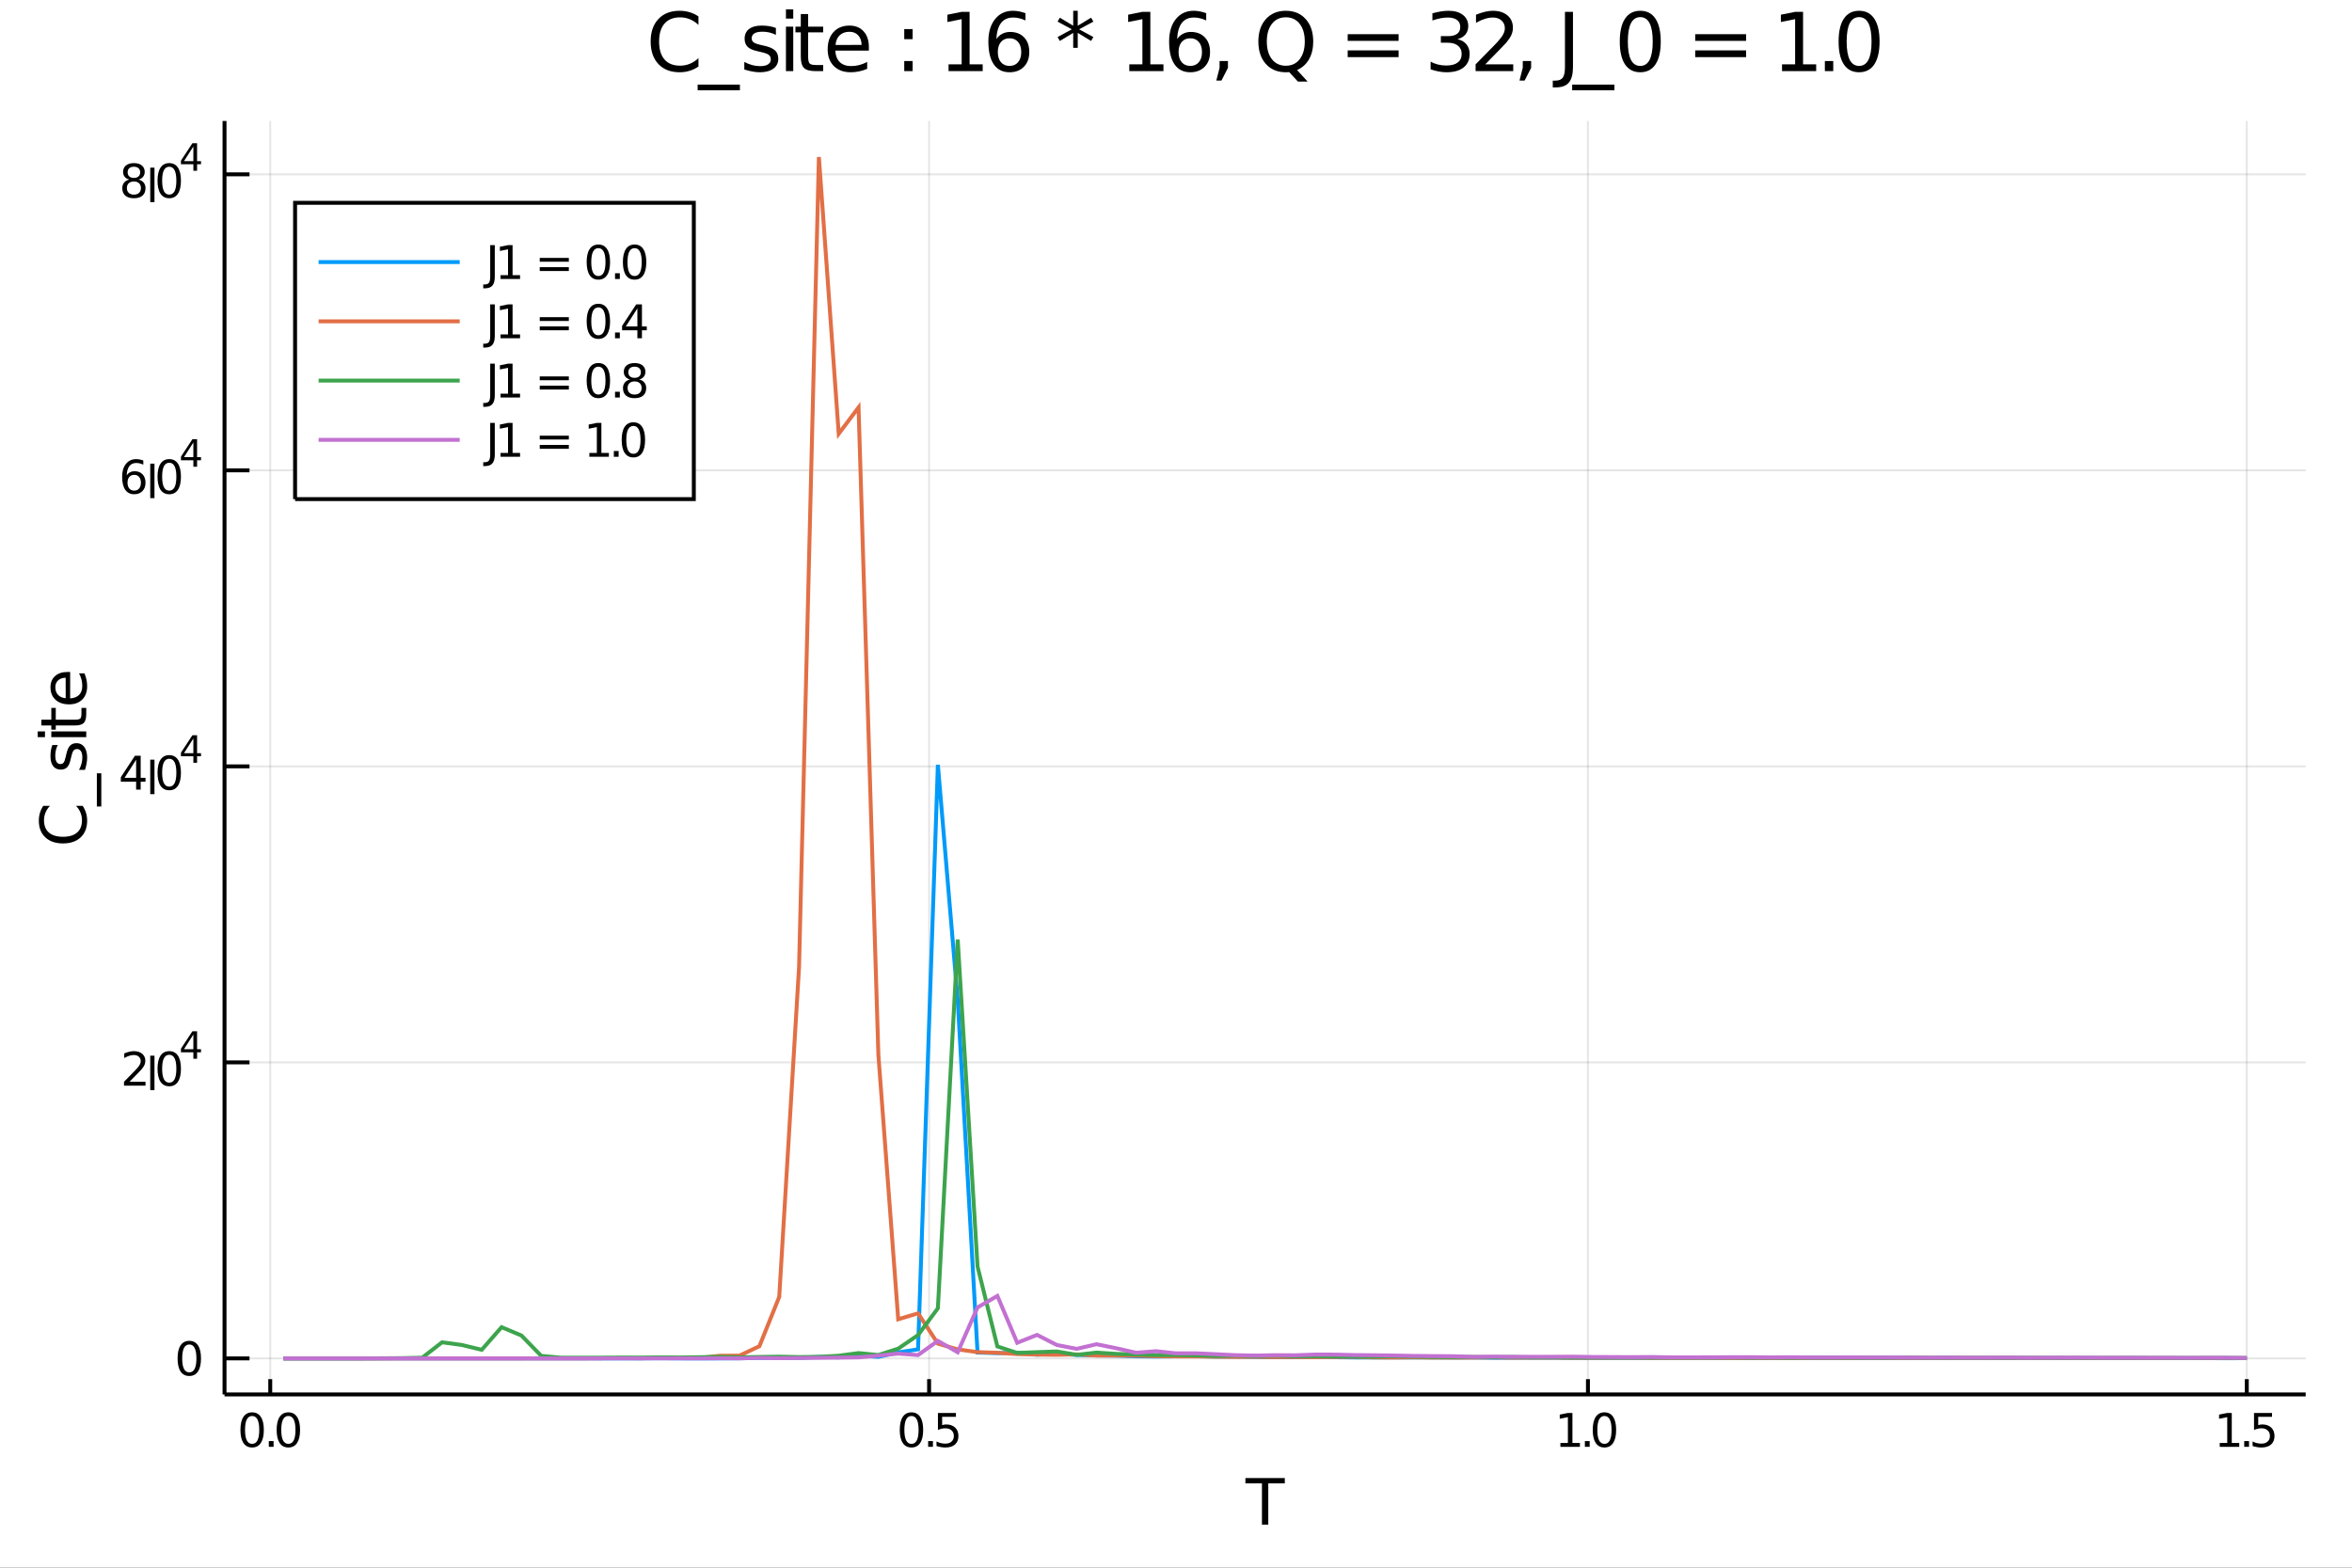 <?xml version="1.0" encoding="utf-8"?>
<svg xmlns="http://www.w3.org/2000/svg" xmlns:xlink="http://www.w3.org/1999/xlink" width="4800" height="3200" viewBox="0 0 19200 12800">
<rect x="0" y="0" width="19200" height="12800" fill="#333333" stroke="none"/>
<defs>
  <clipPath id="clip1000">
    <rect x="0" y="0" width="19200" height="12800"/>
  </clipPath>
</defs>
<path clip-path="url(#clip1000)" d="
M0 12800 L19200 12800 L19200 0 L0 0  Z
  " fill="#ffffff" fill-rule="evenodd" fill-opacity="1"/>
<defs>
  <clipPath id="clip1001">
    <rect x="3840" y="0" width="13441" height="12800"/>
  </clipPath>
</defs>
<path clip-path="url(#clip1000)" d="
M1832.82 11385.4 L18822 11385.4 L18822 987.777 L1832.82 987.777  Z
  " fill="#ffffff" fill-rule="evenodd" fill-opacity="1"/>
<defs>
  <clipPath id="clip1002">
    <rect x="1832" y="987" width="16990" height="10399"/>
  </clipPath>
</defs>
<polyline clip-path="url(#clip1002)" style="stroke:#000000; stroke-width:16; stroke-opacity:0.1; fill:none" points="
  2206.08,11385.4 2206.08,987.777 
  "/>
<polyline clip-path="url(#clip1002)" style="stroke:#000000; stroke-width:16; stroke-opacity:0.1; fill:none" points="
  7584.46,11385.4 7584.46,987.777 
  "/>
<polyline clip-path="url(#clip1002)" style="stroke:#000000; stroke-width:16; stroke-opacity:0.1; fill:none" points="
  12962.8,11385.4 12962.8,987.777 
  "/>
<polyline clip-path="url(#clip1002)" style="stroke:#000000; stroke-width:16; stroke-opacity:0.1; fill:none" points="
  18341.2,11385.4 18341.2,987.777 
  "/>
<polyline clip-path="url(#clip1002)" style="stroke:#000000; stroke-width:16; stroke-opacity:0.1; fill:none" points="
  1832.82,11091.2 18822,11091.2 
  "/>
<polyline clip-path="url(#clip1002)" style="stroke:#000000; stroke-width:16; stroke-opacity:0.1; fill:none" points="
  1832.82,8674.23 18822,8674.23 
  "/>
<polyline clip-path="url(#clip1002)" style="stroke:#000000; stroke-width:16; stroke-opacity:0.1; fill:none" points="
  1832.82,6257.29 18822,6257.29 
  "/>
<polyline clip-path="url(#clip1002)" style="stroke:#000000; stroke-width:16; stroke-opacity:0.1; fill:none" points="
  1832.82,3840.36 18822,3840.36 
  "/>
<polyline clip-path="url(#clip1002)" style="stroke:#000000; stroke-width:16; stroke-opacity:0.1; fill:none" points="
  1832.82,1423.42 18822,1423.42 
  "/>
<polyline clip-path="url(#clip1000)" style="stroke:#000000; stroke-width:32; stroke-opacity:1; fill:none" points="
  1832.82,11385.4 18822,11385.4 
  "/>
<polyline clip-path="url(#clip1000)" style="stroke:#000000; stroke-width:32; stroke-opacity:1; fill:none" points="
  1832.82,11385.4 1832.82,987.777 
  "/>
<polyline clip-path="url(#clip1000)" style="stroke:#000000; stroke-width:32; stroke-opacity:1; fill:none" points="
  2206.08,11385.4 2206.08,11260.7 
  "/>
<polyline clip-path="url(#clip1000)" style="stroke:#000000; stroke-width:32; stroke-opacity:1; fill:none" points="
  7584.46,11385.4 7584.46,11260.7 
  "/>
<polyline clip-path="url(#clip1000)" style="stroke:#000000; stroke-width:32; stroke-opacity:1; fill:none" points="
  12962.8,11385.4 12962.8,11260.7 
  "/>
<polyline clip-path="url(#clip1000)" style="stroke:#000000; stroke-width:32; stroke-opacity:1; fill:none" points="
  18341.2,11385.4 18341.2,11260.7 
  "/>
<polyline clip-path="url(#clip1000)" style="stroke:#000000; stroke-width:32; stroke-opacity:1; fill:none" points="
  1832.82,11091.2 2036.69,11091.2 
  "/>
<polyline clip-path="url(#clip1000)" style="stroke:#000000; stroke-width:32; stroke-opacity:1; fill:none" points="
  1832.82,8674.23 2036.69,8674.23 
  "/>
<polyline clip-path="url(#clip1000)" style="stroke:#000000; stroke-width:32; stroke-opacity:1; fill:none" points="
  1832.82,6257.29 2036.69,6257.29 
  "/>
<polyline clip-path="url(#clip1000)" style="stroke:#000000; stroke-width:32; stroke-opacity:1; fill:none" points="
  1832.82,3840.36 2036.69,3840.36 
  "/>
<polyline clip-path="url(#clip1000)" style="stroke:#000000; stroke-width:32; stroke-opacity:1; fill:none" points="
  1832.82,1423.42 2036.69,1423.42 
  "/>
<path clip-path="url(#clip1000)" d="M 0 0 M2058.21 11561.4 Q2029.32 11561.4 2014.69 11589.9 Q2000.25 11618.2 2000.25 11675.3 Q2000.25 11732.1 2014.69 11760.6 Q2029.32 11789 2058.21 11789 Q2087.28 11789 2101.73 11760.6 Q2116.36 11732.1 2116.36 11675.3 Q2116.36 11618.2 2101.73 11589.9 Q2087.28 11561.4 2058.21 11561.4 M2058.21 11531.7 Q2104.69 11531.7 2129.13 11568.6 Q2153.76 11605.3 2153.76 11675.3 Q2153.76 11745.1 2129.13 11781.9 Q2104.69 11818.6 2058.21 11818.6 Q2011.73 11818.6 1987.1 11781.9 Q1962.65 11745.1 1962.65 11675.3 Q1962.65 11605.3 1987.1 11568.6 Q2011.73 11531.7 2058.21 11531.7 Z" fill="#000000" fill-rule="evenodd" fill-opacity="1" /><path clip-path="url(#clip1000)" d="M 0 0 M2194.32 11766.2 L2233.39 11766.2 L2233.39 11813.2 L2194.32 11813.2 L2194.32 11766.2 Z" fill="#000000" fill-rule="evenodd" fill-opacity="1" /><path clip-path="url(#clip1000)" d="M 0 0 M2353.95 11561.4 Q2325.06 11561.4 2310.43 11589.9 Q2295.99 11618.2 2295.99 11675.3 Q2295.99 11732.1 2310.43 11760.6 Q2325.06 11789 2353.95 11789 Q2383.02 11789 2397.47 11760.6 Q2412.1 11732.1 2412.1 11675.3 Q2412.1 11618.2 2397.47 11589.9 Q2383.02 11561.4 2353.95 11561.4 M2353.95 11531.7 Q2400.43 11531.7 2424.87 11568.6 Q2449.5 11605.3 2449.5 11675.3 Q2449.5 11745.1 2424.87 11781.9 Q2400.43 11818.6 2353.95 11818.6 Q2307.47 11818.6 2282.84 11781.9 Q2258.39 11745.1 2258.39 11675.3 Q2258.39 11605.3 2282.84 11568.6 Q2307.47 11531.7 2353.95 11531.7 Z" fill="#000000" fill-rule="evenodd" fill-opacity="1" /><path clip-path="url(#clip1000)" d="M 0 0 M7440.57 11561.4 Q7411.68 11561.4 7397.05 11589.9 Q7382.61 11618.2 7382.61 11675.3 Q7382.61 11732.1 7397.05 11760.6 Q7411.68 11789 7440.57 11789 Q7469.64 11789 7484.09 11760.6 Q7498.72 11732.1 7498.72 11675.3 Q7498.72 11618.2 7484.09 11589.9 Q7469.64 11561.4 7440.57 11561.4 M7440.57 11531.7 Q7487.05 11531.7 7511.5 11568.6 Q7536.13 11605.3 7536.13 11675.3 Q7536.13 11745.1 7511.5 11781.9 Q7487.05 11818.6 7440.57 11818.6 Q7394.09 11818.6 7369.46 11781.9 Q7345.02 11745.1 7345.02 11675.3 Q7345.02 11605.3 7369.46 11568.6 Q7394.09 11531.7 7440.57 11531.7 Z" fill="#000000" fill-rule="evenodd" fill-opacity="1" /><path clip-path="url(#clip1000)" d="M 0 0 M7576.68 11766.2 L7615.75 11766.2 L7615.75 11813.2 L7576.68 11813.2 L7576.68 11766.2 Z" fill="#000000" fill-rule="evenodd" fill-opacity="1" /><path clip-path="url(#clip1000)" d="M 0 0 M7656.68 11536.7 L7803.53 11536.7 L7803.53 11568.2 L7690.94 11568.2 L7690.94 11636 Q7699.09 11633.2 7707.24 11631.9 Q7715.38 11630.4 7723.53 11630.4 Q7769.83 11630.4 7796.87 11655.8 Q7823.9 11681.2 7823.9 11724.5 Q7823.9 11769.1 7796.12 11794 Q7768.35 11818.6 7717.79 11818.6 Q7700.38 11818.6 7682.24 11815.6 Q7664.27 11812.7 7645.01 11806.7 L7645.01 11769.1 Q7661.68 11778.2 7679.46 11782.7 Q7697.24 11787.1 7717.05 11787.1 Q7749.09 11787.1 7767.79 11770.3 Q7786.49 11753.4 7786.49 11724.5 Q7786.49 11695.6 7767.79 11678.8 Q7749.09 11661.9 7717.05 11661.9 Q7702.05 11661.9 7687.05 11665.3 Q7672.24 11668.6 7656.68 11675.6 L7656.68 11536.7 Z" fill="#000000" fill-rule="evenodd" fill-opacity="1" /><path clip-path="url(#clip1000)" d="M 0 0 M12738 11781.7 L12799.1 11781.7 L12799.1 11570.8 L12732.7 11584.1 L12732.7 11550.1 L12798.8 11536.7 L12836.2 11536.7 L12836.2 11781.7 L12897.3 11781.7 L12897.3 11813.2 L12738 11813.2 L12738 11781.7 Z" fill="#000000" fill-rule="evenodd" fill-opacity="1" /><path clip-path="url(#clip1000)" d="M 0 0 M12937.8 11766.2 L12976.9 11766.2 L12976.9 11813.2 L12937.8 11813.2 L12937.8 11766.2 Z" fill="#000000" fill-rule="evenodd" fill-opacity="1" /><path clip-path="url(#clip1000)" d="M 0 0 M13097.5 11561.4 Q13068.6 11561.4 13054 11589.9 Q13039.5 11618.2 13039.5 11675.3 Q13039.5 11732.1 13054 11760.6 Q13068.6 11789 13097.5 11789 Q13126.5 11789 13141 11760.6 Q13155.6 11732.1 13155.6 11675.3 Q13155.6 11618.2 13141 11589.9 Q13126.5 11561.4 13097.5 11561.4 M13097.5 11531.7 Q13143.9 11531.7 13168.4 11568.6 Q13193 11605.3 13193 11675.3 Q13193 11745.1 13168.4 11781.9 Q13143.9 11818.6 13097.5 11818.6 Q13051 11818.6 13026.4 11781.9 Q13001.9 11745.1 13001.9 11675.3 Q13001.9 11605.3 13026.4 11568.6 Q13051 11531.7 13097.5 11531.7 Z" fill="#000000" fill-rule="evenodd" fill-opacity="1" /><path clip-path="url(#clip1000)" d="M 0 0 M18120.4 11781.7 L18181.5 11781.7 L18181.5 11570.8 L18115 11584.1 L18115 11550.1 L18181.1 11536.7 L18218.5 11536.7 L18218.5 11781.7 L18279.6 11781.7 L18279.6 11813.2 L18120.4 11813.2 L18120.4 11781.7 Z" fill="#000000" fill-rule="evenodd" fill-opacity="1" /><path clip-path="url(#clip1000)" d="M 0 0 M18320.2 11766.2 L18359.3 11766.2 L18359.3 11813.2 L18320.2 11813.2 L18320.2 11766.2 Z" fill="#000000" fill-rule="evenodd" fill-opacity="1" /><path clip-path="url(#clip1000)" d="M 0 0 M18400.2 11536.7 L18547.1 11536.7 L18547.1 11568.2 L18434.5 11568.2 L18434.5 11636 Q18442.6 11633.2 18450.8 11631.9 Q18458.9 11630.4 18467.1 11630.4 Q18513.3 11630.4 18540.4 11655.8 Q18567.4 11681.2 18567.4 11724.5 Q18567.4 11769.1 18539.6 11794 Q18511.9 11818.6 18461.3 11818.6 Q18443.9 11818.6 18425.8 11815.6 Q18407.8 11812.7 18388.5 11806.7 L18388.5 11769.1 Q18405.2 11778.2 18423 11782.7 Q18440.8 11787.1 18460.6 11787.1 Q18492.6 11787.1 18511.3 11770.3 Q18530 11753.4 18530 11724.5 Q18530 11695.6 18511.3 11678.8 Q18492.6 11661.9 18460.6 11661.9 Q18445.6 11661.9 18430.6 11665.3 Q18415.8 11668.6 18400.2 11675.6 L18400.2 11536.7 Z" fill="#000000" fill-rule="evenodd" fill-opacity="1" /><path clip-path="url(#clip1000)" d="M 0 0 M1545.26 10977.6 Q1516.37 10977.6 1501.75 11006.1 Q1487.3 11034.4 1487.3 11091.4 Q1487.3 11148.3 1501.75 11176.8 Q1516.37 11205.1 1545.26 11205.1 Q1574.34 11205.1 1588.78 11176.8 Q1603.41 11148.3 1603.41 11091.4 Q1603.41 11034.4 1588.78 11006.1 Q1574.34 10977.6 1545.26 10977.6 M1545.26 10947.9 Q1591.74 10947.9 1616.19 10984.8 Q1640.82 11021.4 1640.82 11091.4 Q1640.82 11161.3 1616.19 11198.1 Q1591.74 11234.8 1545.26 11234.8 Q1498.78 11234.8 1474.15 11198.1 Q1449.71 11161.3 1449.71 11091.4 Q1449.71 11021.4 1474.15 10984.8 Q1498.78 10947.9 1545.26 10947.9 Z" fill="#000000" fill-rule="evenodd" fill-opacity="1" /><path clip-path="url(#clip1000)" d="M 0 0 M1057.3 8832.57 L1187.86 8832.57 L1187.86 8864.05 L1012.3 8864.05 L1012.3 8832.57 Q1033.6 8810.53 1070.27 8773.49 Q1107.12 8736.27 1116.56 8725.53 Q1134.53 8705.35 1141.56 8691.46 Q1148.78 8677.38 1148.78 8663.87 Q1148.78 8641.83 1133.23 8627.94 Q1117.86 8614.05 1093.04 8614.05 Q1075.45 8614.05 1055.82 8620.16 Q1036.38 8626.27 1014.16 8638.68 L1014.16 8600.9 Q1036.75 8591.83 1056.38 8587.2 Q1076.01 8582.57 1092.3 8582.57 Q1135.27 8582.57 1160.82 8604.05 Q1186.38 8625.53 1186.38 8661.46 Q1186.38 8678.49 1179.9 8693.87 Q1173.6 8709.05 1156.75 8729.79 Q1152.12 8735.16 1127.3 8760.9 Q1102.49 8786.46 1057.3 8832.57 Z" fill="#000000" fill-rule="evenodd" fill-opacity="1" /><path clip-path="url(#clip1000)" d="M 0 0 M1226.56 8619.61 L1261.01 8619.61 L1261.01 8901.09 L1226.56 8901.09 L1226.56 8619.61 Z" fill="#000000" fill-rule="evenodd" fill-opacity="1" /><path clip-path="url(#clip1000)" d="M 0 0 M1381.56 8612.2 Q1352.67 8612.2 1338.04 8640.72 Q1323.6 8669.05 1323.6 8726.09 Q1323.6 8782.94 1338.04 8811.46 Q1352.67 8839.79 1381.56 8839.79 Q1410.63 8839.79 1425.08 8811.46 Q1439.71 8782.94 1439.71 8726.09 Q1439.71 8669.05 1425.08 8640.72 Q1410.63 8612.2 1381.56 8612.2 M1381.56 8582.57 Q1428.04 8582.57 1452.49 8619.42 Q1477.12 8656.09 1477.12 8726.09 Q1477.12 8795.9 1452.49 8832.75 Q1428.04 8869.42 1381.56 8869.42 Q1335.08 8869.42 1310.45 8832.75 Q1286.01 8795.9 1286.01 8726.09 Q1286.01 8656.09 1310.45 8619.42 Q1335.08 8582.57 1381.56 8582.57 Z" fill="#000000" fill-rule="evenodd" fill-opacity="1" /><path clip-path="url(#clip1000)" d="M 0 0 M1578.53 8446.61 L1501.79 8566.53 L1578.53 8566.53 L1578.53 8446.61 M1570.55 8420.13 L1608.77 8420.13 L1608.77 8566.53 L1640.82 8566.53 L1640.82 8591.8 L1608.77 8591.8 L1608.77 8644.77 L1578.53 8644.77 L1578.53 8591.8 L1477.12 8591.8 L1477.12 8562.46 L1570.55 8420.13 Z" fill="#000000" fill-rule="evenodd" fill-opacity="1" /><path clip-path="url(#clip1000)" d="M 0 0 M1111.19 6203.23 L1016.75 6350.82 L1111.19 6350.82 L1111.19 6203.23 M1101.38 6170.63 L1148.41 6170.63 L1148.41 6350.82 L1187.86 6350.82 L1187.86 6381.93 L1148.41 6381.93 L1148.41 6447.11 L1111.19 6447.11 L1111.19 6381.93 L986.378 6381.93 L986.378 6345.82 L1101.38 6170.63 Z" fill="#000000" fill-rule="evenodd" fill-opacity="1" /><path clip-path="url(#clip1000)" d="M 0 0 M1226.56 6202.67 L1261.01 6202.67 L1261.01 6484.15 L1226.56 6484.15 L1226.56 6202.67 Z" fill="#000000" fill-rule="evenodd" fill-opacity="1" /><path clip-path="url(#clip1000)" d="M 0 0 M1381.56 6195.26 Q1352.67 6195.26 1338.04 6223.78 Q1323.6 6252.11 1323.6 6309.15 Q1323.6 6366 1338.04 6394.52 Q1352.67 6422.85 1381.56 6422.85 Q1410.63 6422.85 1425.08 6394.52 Q1439.71 6366 1439.71 6309.15 Q1439.71 6252.11 1425.08 6223.78 Q1410.63 6195.26 1381.56 6195.26 M1381.56 6165.63 Q1428.04 6165.63 1452.49 6202.48 Q1477.12 6239.15 1477.12 6309.15 Q1477.12 6378.96 1452.49 6415.82 Q1428.04 6452.48 1381.56 6452.48 Q1335.08 6452.48 1310.45 6415.82 Q1286.01 6378.96 1286.01 6309.15 Q1286.01 6239.15 1310.45 6202.48 Q1335.08 6165.63 1381.56 6165.63 Z" fill="#000000" fill-rule="evenodd" fill-opacity="1" /><path clip-path="url(#clip1000)" d="M 0 0 M1578.53 6029.67 L1501.79 6149.59 L1578.53 6149.59 L1578.53 6029.67 M1570.55 6003.19 L1608.77 6003.19 L1608.77 6149.59 L1640.82 6149.59 L1640.82 6174.87 L1608.77 6174.87 L1608.77 6227.83 L1578.53 6227.83 L1578.53 6174.87 L1477.12 6174.87 L1477.12 6145.53 L1570.55 6003.19 Z" fill="#000000" fill-rule="evenodd" fill-opacity="1" /><path clip-path="url(#clip1000)" d="M 0 0 M1095.64 3877.03 Q1070.45 3877.03 1055.64 3894.25 Q1041.01 3911.47 1041.01 3941.47 Q1041.01 3971.29 1055.64 3988.69 Q1070.45 4005.92 1095.64 4005.92 Q1120.82 4005.92 1135.45 3988.69 Q1150.27 3971.29 1150.27 3941.47 Q1150.27 3911.47 1135.45 3894.25 Q1120.82 3877.03 1095.64 3877.03 M1169.9 3759.81 L1169.9 3793.88 Q1155.82 3787.21 1141.38 3783.7 Q1127.12 3780.18 1113.04 3780.18 Q1076.01 3780.18 1056.38 3805.18 Q1036.93 3830.18 1034.16 3880.73 Q1045.08 3864.62 1061.56 3856.1 Q1078.04 3847.4 1097.86 3847.4 Q1139.53 3847.4 1163.6 3872.77 Q1187.86 3897.95 1187.86 3941.47 Q1187.86 3984.07 1162.67 4009.81 Q1137.49 4035.55 1095.64 4035.55 Q1047.67 4035.55 1022.3 3998.88 Q996.933 3962.03 996.933 3892.21 Q996.933 3826.66 1028.04 3787.77 Q1059.16 3748.7 1111.56 3748.7 Q1125.64 3748.7 1139.9 3751.47 Q1154.34 3754.25 1169.9 3759.81 Z" fill="#000000" fill-rule="evenodd" fill-opacity="1" /><path clip-path="url(#clip1000)" d="M 0 0 M1226.56 3785.73 L1261.01 3785.73 L1261.01 4067.21 L1226.56 4067.21 L1226.56 3785.73 Z" fill="#000000" fill-rule="evenodd" fill-opacity="1" /><path clip-path="url(#clip1000)" d="M 0 0 M1381.56 3778.33 Q1352.67 3778.33 1338.04 3806.84 Q1323.6 3835.18 1323.6 3892.21 Q1323.6 3949.07 1338.04 3977.58 Q1352.67 4005.92 1381.56 4005.92 Q1410.63 4005.92 1425.08 3977.58 Q1439.71 3949.07 1439.71 3892.21 Q1439.71 3835.18 1425.08 3806.84 Q1410.63 3778.33 1381.56 3778.33 M1381.56 3748.7 Q1428.04 3748.7 1452.49 3785.55 Q1477.12 3822.21 1477.12 3892.21 Q1477.12 3962.03 1452.49 3998.88 Q1428.04 4035.55 1381.56 4035.55 Q1335.08 4035.55 1310.45 3998.88 Q1286.01 3962.03 1286.01 3892.21 Q1286.01 3822.21 1310.45 3785.55 Q1335.08 3748.7 1381.56 3748.7 Z" fill="#000000" fill-rule="evenodd" fill-opacity="1" /><path clip-path="url(#clip1000)" d="M 0 0 M1578.53 3612.73 L1501.79 3732.65 L1578.53 3732.65 L1578.53 3612.73 M1570.55 3586.25 L1608.77 3586.25 L1608.77 3732.65 L1640.82 3732.65 L1640.82 3757.93 L1608.77 3757.93 L1608.77 3810.89 L1578.53 3810.89 L1578.53 3757.93 L1477.12 3757.93 L1477.12 3728.59 L1570.55 3586.25 Z" fill="#000000" fill-rule="evenodd" fill-opacity="1" /><path clip-path="url(#clip1000)" d="M 0 0 M1093.04 1481.94 Q1066.38 1481.94 1051.01 1496.2 Q1035.82 1510.46 1035.82 1535.46 Q1035.82 1560.46 1051.01 1574.72 Q1066.38 1588.98 1093.04 1588.98 Q1119.71 1588.98 1135.08 1574.72 Q1150.45 1560.28 1150.45 1535.46 Q1150.45 1510.46 1135.08 1496.2 Q1119.9 1481.94 1093.04 1481.94 M1055.64 1466.02 Q1031.56 1460.09 1018.04 1443.61 Q1004.71 1427.13 1004.71 1403.43 Q1004.71 1370.28 1028.23 1351.02 Q1051.93 1331.76 1093.04 1331.76 Q1134.34 1331.76 1157.86 1351.02 Q1181.38 1370.28 1181.38 1403.43 Q1181.38 1427.13 1167.86 1443.61 Q1154.52 1460.09 1130.64 1466.02 Q1157.67 1472.31 1172.67 1490.65 Q1187.86 1508.98 1187.86 1535.46 Q1187.86 1575.65 1163.23 1597.13 Q1138.78 1618.61 1093.04 1618.61 Q1047.3 1618.61 1022.67 1597.13 Q998.229 1575.65 998.229 1535.46 Q998.229 1508.98 1013.41 1490.65 Q1028.6 1472.31 1055.64 1466.02 M1041.93 1406.94 Q1041.93 1428.43 1055.27 1440.46 Q1068.78 1452.5 1093.04 1452.5 Q1117.12 1452.5 1130.64 1440.46 Q1144.34 1428.43 1144.34 1406.94 Q1144.34 1385.46 1130.64 1373.43 Q1117.12 1361.39 1093.04 1361.39 Q1068.78 1361.39 1055.27 1373.43 Q1041.93 1385.46 1041.93 1406.94 Z" fill="#000000" fill-rule="evenodd" fill-opacity="1" /><path clip-path="url(#clip1000)" d="M 0 0 M1226.56 1368.8 L1261.01 1368.8 L1261.01 1650.28 L1226.56 1650.28 L1226.56 1368.8 Z" fill="#000000" fill-rule="evenodd" fill-opacity="1" /><path clip-path="url(#clip1000)" d="M 0 0 M1381.56 1361.39 Q1352.67 1361.39 1338.04 1389.91 Q1323.6 1418.24 1323.6 1475.28 Q1323.6 1532.13 1338.04 1560.65 Q1352.67 1588.98 1381.56 1588.98 Q1410.63 1588.98 1425.08 1560.65 Q1439.71 1532.13 1439.71 1475.28 Q1439.71 1418.24 1425.08 1389.91 Q1410.63 1361.39 1381.56 1361.39 M1381.56 1331.76 Q1428.04 1331.76 1452.49 1368.61 Q1477.12 1405.28 1477.12 1475.28 Q1477.12 1545.09 1452.49 1581.94 Q1428.04 1618.61 1381.56 1618.61 Q1335.08 1618.61 1310.45 1581.94 Q1286.01 1545.09 1286.01 1475.28 Q1286.01 1405.28 1310.45 1368.61 Q1335.08 1331.76 1381.56 1331.76 Z" fill="#000000" fill-rule="evenodd" fill-opacity="1" /><path clip-path="url(#clip1000)" d="M 0 0 M1578.53 1195.8 L1501.79 1315.72 L1578.53 1315.72 L1578.53 1195.8 M1570.55 1169.32 L1608.77 1169.32 L1608.77 1315.72 L1640.82 1315.72 L1640.82 1340.99 L1608.77 1340.99 L1608.77 1393.96 L1578.53 1393.96 L1578.53 1340.99 L1477.12 1340.99 L1477.12 1311.65 L1570.55 1169.32 Z" fill="#000000" fill-rule="evenodd" fill-opacity="1" /><path clip-path="url(#clip1000)" d="M 0 0 M5701.62 134.036 L5701.62 203.064 Q5668.57 172.277 5630.98 157.045 Q5593.71 141.814 5551.58 141.814 Q5468.62 141.814 5424.54 192.693 Q5380.47 243.249 5380.47 339.174 Q5380.47 434.775 5424.54 485.655 Q5468.62 536.21 5551.58 536.21 Q5593.71 536.21 5630.98 520.979 Q5668.57 505.747 5701.62 474.96 L5701.62 543.34 Q5667.27 566.673 5628.71 578.339 Q5590.47 590.006 5547.69 590.006 Q5437.83 590.006 5374.64 522.923 Q5311.44 455.516 5311.44 339.174 Q5311.44 222.508 5374.64 155.425 Q5437.83 88.018 5547.69 88.018 Q5591.12 88.018 5629.36 99.685 Q5667.92 111.027 5701.62 134.036 Z" fill="#000000" fill-rule="evenodd" fill-opacity="1" /><path clip-path="url(#clip1000)" d="M 0 0 M6039.96 690.793 L6039.96 737.135 L5695.14 737.135 L5695.14 690.793 L6039.96 690.793 Z" fill="#000000" fill-rule="evenodd" fill-opacity="1" /><path clip-path="url(#clip1000)" d="M 0 0 M6333.89 228.341 L6333.89 284.73 Q6308.61 271.767 6281.39 265.286 Q6254.17 258.804 6225 258.804 Q6180.6 258.804 6158.24 272.415 Q6136.21 286.026 6136.21 313.248 Q6136.21 333.989 6152.08 345.98 Q6167.96 357.646 6215.93 368.341 L6236.34 372.878 Q6299.86 386.489 6326.44 411.442 Q6353.33 436.072 6353.33 480.47 Q6353.33 531.025 6313.15 560.516 Q6273.29 590.006 6203.29 590.006 Q6174.12 590.006 6142.36 584.173 Q6110.93 578.664 6075.93 567.321 L6075.93 505.747 Q6108.98 522.923 6141.07 531.673 Q6173.15 540.099 6204.58 540.099 Q6246.71 540.099 6269.4 525.84 Q6292.08 511.257 6292.08 485.007 Q6292.08 460.701 6275.56 447.738 Q6259.35 434.775 6203.94 422.785 L6183.2 417.924 Q6127.78 406.257 6103.15 382.276 Q6078.52 357.97 6078.52 315.841 Q6078.52 264.637 6114.82 236.767 Q6151.11 208.897 6217.87 208.897 Q6250.93 208.897 6280.09 213.758 Q6309.26 218.619 6333.89 228.341 Z" fill="#000000" fill-rule="evenodd" fill-opacity="1" /><path clip-path="url(#clip1000)" d="M 0 0 M6415.88 217.647 L6475.51 217.647 L6475.51 580.608 L6415.88 580.608 L6415.88 217.647 M6415.88 76.351 L6475.51 76.351 L6475.51 151.86 L6415.88 151.86 L6415.88 76.351 Z" fill="#000000" fill-rule="evenodd" fill-opacity="1" /><path clip-path="url(#clip1000)" d="M 0 0 M6597.04 114.592 L6597.04 217.647 L6719.86 217.647 L6719.86 263.989 L6597.04 263.989 L6597.04 461.025 Q6597.04 505.423 6609.03 518.062 Q6621.34 530.701 6658.61 530.701 L6719.86 530.701 L6719.86 580.608 L6658.61 580.608 Q6589.58 580.608 6563.33 555.006 Q6537.08 529.08 6537.08 461.025 L6537.08 263.989 L6493.33 263.989 L6493.33 217.647 L6537.08 217.647 L6537.08 114.592 L6597.04 114.592 Z" fill="#000000" fill-rule="evenodd" fill-opacity="1" /><path clip-path="url(#clip1000)" d="M 0 0 M7092.87 384.22 L7092.87 413.387 L6818.7 413.387 Q6822.59 474.96 6855.65 507.368 Q6889.03 539.451 6948.33 539.451 Q6982.68 539.451 7014.77 531.025 Q7047.17 522.599 7078.93 505.747 L7078.93 562.136 Q7046.85 575.747 7013.15 582.877 Q6979.44 590.006 6944.77 590.006 Q6857.91 590.006 6807.04 539.451 Q6756.48 488.896 6756.48 402.692 Q6756.48 313.572 6804.44 261.397 Q6852.73 208.897 6934.4 208.897 Q7007.64 208.897 7050.09 256.212 Q7092.87 303.202 7092.87 384.22 M7033.24 366.72 Q7032.59 317.785 7005.69 288.619 Q6979.12 259.452 6935.04 259.452 Q6885.14 259.452 6855 287.647 Q6825.18 315.841 6820.65 367.044 L7033.24 366.72 Z" fill="#000000" fill-rule="evenodd" fill-opacity="1" /><path clip-path="url(#clip1000)" d="M 0 0 M7381.62 498.294 L7449.99 498.294 L7449.99 580.608 L7381.62 580.608 L7381.62 498.294 M7381.62 237.415 L7449.99 237.415 L7449.99 319.73 L7381.62 319.73 L7381.62 237.415 Z" fill="#000000" fill-rule="evenodd" fill-opacity="1" /><path clip-path="url(#clip1000)" d="M 0 0 M7743.28 525.516 L7850.22 525.516 L7850.22 156.397 L7733.88 179.731 L7733.88 120.101 L7849.58 96.768 L7915.04 96.768 L7915.04 525.516 L8021.98 525.516 L8021.98 580.608 L7743.28 580.608 L7743.28 525.516 Z" fill="#000000" fill-rule="evenodd" fill-opacity="1" /><path clip-path="url(#clip1000)" d="M 0 0 M8241.06 312.6 Q8196.98 312.6 8171.06 342.739 Q8145.45 372.878 8145.45 425.377 Q8145.45 477.553 8171.06 508.016 Q8196.98 538.155 8241.06 538.155 Q8285.13 538.155 8310.73 508.016 Q8336.66 477.553 8336.66 425.377 Q8336.66 372.878 8310.73 342.739 Q8285.13 312.6 8241.06 312.6 M8371.01 107.462 L8371.01 167.092 Q8346.38 155.425 8321.1 149.268 Q8296.15 143.11 8271.52 143.11 Q8206.7 143.11 8172.35 186.86 Q8138.32 230.61 8133.46 319.082 Q8152.58 290.887 8181.43 275.98 Q8210.27 260.749 8244.94 260.749 Q8317.86 260.749 8359.99 305.147 Q8402.44 349.22 8402.44 425.377 Q8402.44 499.914 8358.37 544.96 Q8314.3 590.006 8241.06 590.006 Q8157.12 590.006 8112.72 525.84 Q8068.32 461.349 8068.32 339.174 Q8068.32 224.453 8122.77 156.397 Q8177.21 88.018 8268.93 88.018 Q8293.55 88.018 8318.51 92.879 Q8343.79 97.74 8371.01 107.462 Z" fill="#000000" fill-rule="evenodd" fill-opacity="1" /><path clip-path="url(#clip1000)" d="M 0 0 M8925.5 176.49 L8809.15 239.36 L8925.5 302.554 L8906.7 334.313 L8797.81 268.526 L8797.81 390.702 L8760.87 390.702 L8760.87 268.526 L8651.98 334.313 L8633.18 302.554 L8749.52 239.36 L8633.18 176.49 L8651.98 144.407 L8760.87 210.193 L8760.87 88.018 L8797.81 88.018 L8797.81 210.193 L8906.7 144.407 L8925.5 176.49 Z" fill="#000000" fill-rule="evenodd" fill-opacity="1" /><path clip-path="url(#clip1000)" d="M 0 0 M9218.78 525.516 L9325.73 525.516 L9325.73 156.397 L9209.38 179.731 L9209.38 120.101 L9325.08 96.768 L9390.54 96.768 L9390.54 525.516 L9497.48 525.516 L9497.48 580.608 L9218.78 580.608 L9218.78 525.516 Z" fill="#000000" fill-rule="evenodd" fill-opacity="1" /><path clip-path="url(#clip1000)" d="M 0 0 M9716.56 312.6 Q9672.48 312.6 9646.56 342.739 Q9620.96 372.878 9620.96 425.377 Q9620.96 477.553 9646.56 508.016 Q9672.48 538.155 9716.56 538.155 Q9760.63 538.155 9786.23 508.016 Q9812.16 477.553 9812.16 425.377 Q9812.16 372.878 9786.23 342.739 Q9760.63 312.6 9716.56 312.6 M9846.51 107.462 L9846.51 167.092 Q9821.88 155.425 9796.6 149.268 Q9771.65 143.11 9747.02 143.11 Q9682.2 143.11 9647.85 186.86 Q9613.83 230.61 9608.96 319.082 Q9628.08 290.887 9656.93 275.98 Q9685.77 260.749 9720.45 260.749 Q9793.36 260.749 9835.49 305.147 Q9877.94 349.22 9877.94 425.377 Q9877.94 499.914 9833.87 544.96 Q9789.8 590.006 9716.56 590.006 Q9632.62 590.006 9588.22 525.84 Q9543.83 461.349 9543.83 339.174 Q9543.83 224.453 9598.27 156.397 Q9652.71 88.018 9744.43 88.018 Q9769.06 88.018 9794.01 92.879 Q9819.29 97.74 9846.51 107.462 Z" fill="#000000" fill-rule="evenodd" fill-opacity="1" /><path clip-path="url(#clip1000)" d="M 0 0 M9955.72 498.294 L10024.1 498.294 L10024.1 554.034 L9970.95 657.737 L9929.15 657.737 L9955.72 554.034 L9955.72 498.294 Z" fill="#000000" fill-rule="evenodd" fill-opacity="1" /><path clip-path="url(#clip1000)" d="M 0 0 M10496.6 141.166 Q10425.3 141.166 10383.2 194.314 Q10341.4 247.462 10341.4 339.174 Q10341.4 430.563 10383.2 483.71 Q10425.3 536.858 10496.6 536.858 Q10567.9 536.858 10609.4 483.71 Q10651.2 430.563 10651.2 339.174 Q10651.2 247.462 10609.4 194.314 Q10567.9 141.166 10496.6 141.166 M10588.3 571.858 L10674.5 666.163 L10595.4 666.163 L10523.8 588.71 Q10513.1 589.358 10507.3 589.682 Q10501.8 590.006 10496.6 590.006 Q10394.5 590.006 10333.3 521.951 Q10272.3 453.572 10272.3 339.174 Q10272.3 224.453 10333.3 156.397 Q10394.5 88.018 10496.6 88.018 Q10598.4 88.018 10659.3 156.397 Q10720.2 224.453 10720.2 339.174 Q10720.2 423.433 10686.2 483.386 Q10652.5 543.34 10588.3 571.858 Z" fill="#000000" fill-rule="evenodd" fill-opacity="1" /><path clip-path="url(#clip1000)" d="M 0 0 M11001.5 279.221 L11417 279.221 L11417 333.665 L11001.5 333.665 L11001.5 279.221 M11001.5 411.442 L11417 411.442 L11417 466.535 L11001.5 466.535 L11001.5 411.442 Z" fill="#000000" fill-rule="evenodd" fill-opacity="1" /><path clip-path="url(#clip1000)" d="M 0 0 M11897.2 319.73 Q11944.2 329.776 11970.5 361.535 Q11997.1 393.294 11997.1 439.961 Q11997.1 511.581 11947.8 550.793 Q11898.5 590.006 11807.8 590.006 Q11777.3 590.006 11744.9 583.849 Q11712.8 578.015 11678.5 566.025 L11678.5 502.831 Q11705.7 518.71 11738.1 526.812 Q11770.5 534.914 11805.9 534.914 Q11867.4 534.914 11899.5 510.608 Q11931.9 486.303 11931.9 439.961 Q11931.9 397.183 11901.8 373.202 Q11872 348.896 11818.5 348.896 L11762.1 348.896 L11762.1 295.1 L11821.1 295.1 Q11869.4 295.1 11895 275.98 Q11920.6 256.536 11920.6 220.24 Q11920.6 182.971 11894 163.203 Q11867.7 143.11 11818.5 143.11 Q11791.6 143.11 11760.8 148.944 Q11730 154.777 11693.1 167.092 L11693.1 108.759 Q11730.3 98.388 11762.7 93.203 Q11795.5 88.018 11824.3 88.018 Q11898.9 88.018 11942.3 122.046 Q11985.7 155.749 11985.7 213.434 Q11985.7 253.619 11962.7 281.489 Q11939.7 309.035 11897.2 319.73 Z" fill="#000000" fill-rule="evenodd" fill-opacity="1" /><path clip-path="url(#clip1000)" d="M 0 0 M12124.4 525.516 L12352.9 525.516 L12352.9 580.608 L12045.7 580.608 L12045.7 525.516 Q12082.9 486.951 12147.1 422.137 Q12211.6 356.998 12228.1 338.202 Q12259.6 302.878 12271.9 278.573 Q12284.5 253.943 12284.5 230.286 Q12284.5 191.721 12257.3 167.416 Q12230.4 143.11 12187 143.11 Q12156.2 143.11 12121.8 153.805 Q12087.8 164.499 12048.9 186.212 L12048.9 120.101 Q12088.4 104.222 12122.8 96.12 Q12157.1 88.018 12185.7 88.018 Q12260.8 88.018 12305.6 125.61 Q12350.3 163.203 12350.3 226.073 Q12350.3 255.888 12338.9 282.786 Q12327.9 309.359 12298.4 345.656 Q12290.3 355.054 12246.9 400.1 Q12203.5 444.822 12124.4 525.516 Z" fill="#000000" fill-rule="evenodd" fill-opacity="1" /><path clip-path="url(#clip1000)" d="M 0 0 M12430.7 498.294 L12499 498.294 L12499 554.034 L12445.9 657.737 L12404.1 657.737 L12430.7 554.034 L12430.7 498.294 Z" fill="#000000" fill-rule="evenodd" fill-opacity="1" /><path clip-path="url(#clip1000)" d="M 0 0 M12775.2 96.768 L12840.6 96.768 L12840.6 546.904 Q12840.6 634.404 12807.2 673.941 Q12774.2 713.478 12700.6 713.478 L12675.7 713.478 L12675.7 658.385 L12696.1 658.385 Q12739.5 658.385 12757.3 634.08 Q12775.2 609.775 12775.2 546.904 L12775.2 96.768 Z" fill="#000000" fill-rule="evenodd" fill-opacity="1" /><path clip-path="url(#clip1000)" d="M 0 0 M13178.9 690.793 L13178.9 737.135 L12834.1 737.135 L12834.1 690.793 L13178.9 690.793 Z" fill="#000000" fill-rule="evenodd" fill-opacity="1" /><path clip-path="url(#clip1000)" d="M 0 0 M13389.9 139.87 Q13339.4 139.87 13313.8 189.777 Q13288.5 239.36 13288.5 339.174 Q13288.5 438.664 13313.8 488.571 Q13339.4 538.155 13389.9 538.155 Q13440.8 538.155 13466.1 488.571 Q13491.7 438.664 13491.7 339.174 Q13491.7 239.36 13466.1 189.777 Q13440.8 139.87 13389.9 139.87 M13389.9 88.018 Q13471.3 88.018 13514 152.508 Q13557.1 216.675 13557.1 339.174 Q13557.1 461.349 13514 525.84 Q13471.3 590.006 13389.9 590.006 Q13308.6 590.006 13265.5 525.84 Q13222.7 461.349 13222.7 339.174 Q13222.7 216.675 13265.5 152.508 Q13308.6 88.018 13389.9 88.018 Z" fill="#000000" fill-rule="evenodd" fill-opacity="1" /><path clip-path="url(#clip1000)" d="M 0 0 M13838.4 279.221 L14253.9 279.221 L14253.9 333.665 L13838.4 333.665 L13838.4 279.221 M13838.4 411.442 L14253.9 411.442 L14253.9 466.535 L13838.4 466.535 L13838.4 411.442 Z" fill="#000000" fill-rule="evenodd" fill-opacity="1" /><path clip-path="url(#clip1000)" d="M 0 0 M14547.2 525.516 L14654.1 525.516 L14654.1 156.397 L14537.8 179.731 L14537.8 120.101 L14653.5 96.768 L14718.9 96.768 L14718.9 525.516 L14825.9 525.516 L14825.9 580.608 L14547.2 580.608 L14547.2 525.516 Z" fill="#000000" fill-rule="evenodd" fill-opacity="1" /><path clip-path="url(#clip1000)" d="M 0 0 M14896.9 498.294 L14965.2 498.294 L14965.2 580.608 L14896.9 580.608 L14896.9 498.294 Z" fill="#000000" fill-rule="evenodd" fill-opacity="1" /><path clip-path="url(#clip1000)" d="M 0 0 M15176.2 139.87 Q15125.6 139.87 15100 189.777 Q15074.8 239.36 15074.8 339.174 Q15074.8 438.664 15100 488.571 Q15125.6 538.155 15176.2 538.155 Q15227.1 538.155 15252.4 488.571 Q15278 438.664 15278 339.174 Q15278 239.36 15252.4 189.777 Q15227.1 139.87 15176.2 139.87 M15176.2 88.018 Q15257.5 88.018 15300.3 152.508 Q15343.4 216.675 15343.4 339.174 Q15343.4 461.349 15300.3 525.84 Q15257.5 590.006 15176.2 590.006 Q15094.9 590.006 15051.8 525.84 Q15009 461.349 15009 339.174 Q15009 216.675 15051.8 152.508 Q15094.9 88.018 15176.2 88.018 Z" fill="#000000" fill-rule="evenodd" fill-opacity="1" /><path clip-path="url(#clip1000)" d="M 0 0 M10166.6 12068.2 L10488.2 12068.2 L10488.2 12111.5 L10353.3 12111.5 L10353.3 12448.4 L10301.6 12448.4 L10301.6 12111.5 L10166.6 12111.5 L10166.6 12068.2 Z" fill="#000000" fill-rule="evenodd" fill-opacity="1" /><path clip-path="url(#clip1000)" d="M 0 0 M353.156 6579.88 L407.391 6579.88 Q383.202 6605.85 371.234 6635.39 Q359.267 6664.67 359.267 6697.77 Q359.267 6762.96 399.243 6797.59 Q438.965 6832.22 514.335 6832.22 Q589.451 6832.22 629.427 6797.59 Q669.149 6762.96 669.149 6697.77 Q669.149 6664.67 657.182 6635.39 Q645.214 6605.85 621.024 6579.88 L674.751 6579.88 Q693.084 6606.87 702.251 6637.17 Q711.417 6667.22 711.417 6700.83 Q711.417 6787.15 658.709 6836.8 Q605.747 6886.45 514.335 6886.45 Q422.669 6886.45 369.961 6836.8 Q316.998 6787.15 316.998 6700.83 Q316.998 6666.71 326.165 6636.66 Q335.077 6606.36 353.156 6579.88 Z" fill="#000000" fill-rule="evenodd" fill-opacity="1" /><path clip-path="url(#clip1000)" d="M 0 0 M790.607 6314.05 L827.019 6314.05 L827.019 6584.97 L790.607 6584.97 L790.607 6314.05 Z" fill="#000000" fill-rule="evenodd" fill-opacity="1" /><path clip-path="url(#clip1000)" d="M 0 0 M427.252 6083.1 L471.558 6083.1 Q461.373 6102.96 456.28 6124.35 Q451.187 6145.74 451.187 6168.66 Q451.187 6203.54 461.882 6221.11 Q472.576 6238.42 493.965 6238.42 Q510.261 6238.42 519.682 6225.95 Q528.849 6213.47 537.252 6175.79 L540.817 6159.74 Q551.511 6109.84 571.117 6088.96 Q590.469 6067.82 625.353 6067.82 Q665.075 6067.82 688.246 6099.4 Q711.417 6130.72 711.417 6185.72 Q711.417 6208.63 706.834 6233.59 Q702.505 6258.29 693.594 6285.79 L645.214 6285.79 Q658.709 6259.81 665.584 6234.61 Q672.205 6209.4 672.205 6184.7 Q672.205 6151.6 661.001 6133.77 Q649.543 6115.95 628.918 6115.95 Q609.821 6115.95 599.636 6128.93 Q589.451 6141.67 580.029 6185.21 L576.21 6201.5 Q567.043 6245.05 548.201 6264.4 Q529.104 6283.75 496.002 6283.75 Q455.771 6283.75 433.873 6255.23 Q411.975 6226.71 411.975 6174.26 Q411.975 6148.29 415.794 6125.37 Q419.613 6102.45 427.252 6083.1 Z" fill="#000000" fill-rule="evenodd" fill-opacity="1" /><path clip-path="url(#clip1000)" d="M 0 0 M418.85 6018.68 L418.85 5971.83 L704.033 5971.83 L704.033 6018.68 L418.85 6018.68 M307.832 6018.68 L307.832 5971.83 L367.16 5971.83 L367.16 6018.68 L307.832 6018.68 Z" fill="#000000" fill-rule="evenodd" fill-opacity="1" /><path clip-path="url(#clip1000)" d="M 0 0 M337.878 5876.34 L418.85 5876.34 L418.85 5779.84 L455.261 5779.84 L455.261 5876.34 L610.075 5876.34 Q644.96 5876.34 654.89 5866.92 Q664.821 5857.25 664.821 5827.96 L664.821 5779.84 L704.033 5779.84 L704.033 5827.96 Q704.033 5882.2 683.918 5902.82 Q663.547 5923.45 610.075 5923.45 L455.261 5923.45 L455.261 5957.82 L418.85 5957.82 L418.85 5923.45 L337.878 5923.45 L337.878 5876.34 Z" fill="#000000" fill-rule="evenodd" fill-opacity="1" /><path clip-path="url(#clip1000)" d="M 0 0 M549.729 5486.76 L572.645 5486.76 L572.645 5702.18 Q621.024 5699.12 646.487 5673.15 Q671.695 5646.92 671.695 5600.33 Q671.695 5573.34 665.075 5548.13 Q658.455 5522.66 645.214 5497.71 L689.519 5497.71 Q700.214 5522.92 705.816 5549.4 Q711.417 5575.88 711.417 5603.13 Q711.417 5671.37 671.695 5711.34 Q631.973 5751.07 564.242 5751.07 Q494.22 5751.07 453.224 5713.38 Q411.975 5675.44 411.975 5611.28 Q411.975 5553.73 449.15 5520.37 Q486.071 5486.76 549.729 5486.76 M535.979 5533.61 Q497.53 5534.12 474.613 5555.26 Q451.697 5576.14 451.697 5610.77 Q451.697 5649.98 473.849 5673.66 Q496.002 5697.09 536.233 5700.65 L535.979 5533.61 Z" fill="#000000" fill-rule="evenodd" fill-opacity="1" /><polyline clip-path="url(#clip1002)" style="stroke:#009af9; stroke-width:32; stroke-opacity:1; fill:none" points="
  2313.65,11091.2 2475.54,11091.2 2637.44,11091.2 2799.33,11091.2 2961.22,11091.2 3123.12,11091.2 3285.01,11091.2 3446.91,11091.2 3608.8,11091.2 3770.7,11091.2 
  3932.59,11091.2 4094.49,11091.2 4256.38,11091.2 4418.28,11091.2 4580.17,11091.2 4742.07,11091.2 4903.96,11091.2 5065.86,11091.2 5227.75,11091.2 5389.64,11090.1 
  5551.54,11091.2 5713.43,11091.1 5875.33,11091.2 6037.22,11090.5 6199.12,11086.9 6361.01,11085.7 6522.91,11087 6684.8,11079.4 6846.7,11082.7 7008.59,11068.4 
  7170.49,11078.5 7332.38,11042.3 7494.28,11017.2 7656.17,6244.33 7818.07,8163.83 7979.96,11043.4 8141.85,11048.1 8303.75,11045.2 8465.64,11060.8 8627.54,11050.1 
  8789.43,11062.9 8951.33,11066.5 9113.22,11068.3 9275.12,11074.3 9437.01,11076.1 9598.91,11074.1 9760.8,11073.1 9922.7,11076.3 10084.6,11076.4 10246.5,11079.1 
  10408.4,11081.3 10570.3,11081.2 10732.2,11080.7 10894.1,11081.5 11056,11083.4 11217.9,11083.4 11379.7,11083.7 11541.6,11083.5 11703.5,11083.1 11865.4,11084.1 
  12027.3,11083.8 12189.2,11086.1 12351.1,11085.7 12513,11084.9 12674.9,11085.8 12836.8,11086.2 12998.7,11086.7 13160.6,11086.5 13322.5,11087 13484.4,11087.1 
  13646.3,11086.8 13808.2,11086.7 13970.1,11086.8 14132,11087.3 14293.9,11087.9 14455.7,11088.1 14617.6,11087.9 14779.5,11088.2 14941.4,11088.1 15103.3,11088.2 
  15265.2,11088.4 15427.1,11088.8 15589,11088.6 15750.9,11088.9 15912.8,11088.7 16074.7,11088.8 16236.6,11089.1 16398.5,11088.8 16560.4,11088.9 16722.3,11089 
  16884.2,11089.3 17046.1,11089.2 17208,11089.4 17369.9,11089.2 17531.7,11089.4 17693.6,11089.3 17855.5,11089.4 18017.4,11089.5 18179.3,11089.6 18341.2,11089.5 
  
  "/>
<polyline clip-path="url(#clip1002)" style="stroke:#e26f46; stroke-width:32; stroke-opacity:1; fill:none" points="
  2313.65,11091.2 2475.54,11091.2 2637.44,11091.2 2799.33,11091.2 2961.22,11091.2 3123.12,11091.2 3285.01,11091.2 3446.91,11091.2 3608.8,11091.2 3770.7,11091.2 
  3932.59,11091.2 4094.49,11091.2 4256.38,11091.1 4418.28,11091 4580.17,11090.9 4742.07,11090.8 4903.96,11090.1 5065.86,11089.2 5227.75,11090.2 5389.64,11087.7 
  5551.54,11087.2 5713.43,11087.5 5875.33,11069.7 6037.22,11068.5 6199.12,10991.7 6361.01,10589.2 6522.91,7895.57 6684.8,1282.05 6846.7,3541.57 7008.59,3326.35 
  7170.49,8612.71 7332.38,10771.6 7494.28,10723.1 7656.17,10970.6 7818.07,11017.7 7979.96,11039.9 8141.85,11045.4 8303.75,11055.8 8465.64,11060.1 8627.54,11061.8 
  8789.43,11058.5 8951.33,11068 9113.22,11067.5 9275.12,11068.7 9437.01,11073.4 9598.91,11074.7 9760.8,11074.7 9922.7,11077 10084.6,11078.9 10246.5,11078.4 
  10408.4,11080.3 10570.3,11080.2 10732.2,11081 10894.1,11079.5 11056,11078.3 11217.9,11083.1 11379.7,11083.8 11541.6,11082.5 11703.5,11084.9 11865.4,11084.6 
  12027.3,11084.6 12189.2,11083.2 12351.1,11085.5 12513,11085.4 12674.9,11085 12836.8,11086 12998.7,11086.2 13160.6,11085.7 13322.5,11085.6 13484.4,11086.7 
  13646.3,11087.1 13808.2,11087 13970.1,11086.6 14132,11087.8 14293.9,11087.4 14455.7,11087.7 14617.6,11088 14779.5,11088.4 14941.4,11088.3 15103.3,11088.1 
  15265.2,11087.8 15427.1,11088.7 15589,11088.4 15750.9,11088.6 15912.8,11088.2 16074.7,11088.4 16236.6,11088.3 16398.5,11088.4 16560.4,11088.7 16722.3,11088.8 
  16884.2,11088.9 17046.1,11089.2 17208,11089 17369.9,11089.1 17531.7,11089.2 17693.6,11089.2 17855.5,11089.4 18017.4,11089.1 18179.3,11089.3 18341.2,11089.4 
  
  "/>
<polyline clip-path="url(#clip1002)" style="stroke:#3da44d; stroke-width:32; stroke-opacity:1; fill:none" points="
  2313.65,11091.2 2475.54,11091.2 2637.44,11091.2 2799.33,11091.2 2961.22,11091.1 3123.12,11090.2 3285.01,11088.9 3446.91,11085.5 3608.8,10959.6 3770.7,10981.6 
  3932.59,11021 4094.49,10836.2 4256.38,10904.1 4418.28,11070.6 4580.17,11085.4 4742.07,11085.5 4903.96,11085.3 5065.86,11084.5 5227.75,11084.5 5389.64,11083.2 
  5551.54,11083.8 5713.43,11081.3 5875.33,11078.8 6037.22,11082.6 6199.12,11079.4 6361.01,11077.2 6522.91,11080.4 6684.8,11078.6 6846.7,11069.3 7008.59,11047.8 
  7170.49,11063.5 7332.38,11011.4 7494.28,10900.8 7656.17,10681.7 7818.07,7671.24 7979.96,10341.4 8141.85,10993.5 8303.75,11046.5 8465.64,11040.2 8627.54,11034.6 
  8789.43,11062.1 8951.33,11043.9 9113.22,11054.4 9275.12,11059.4 9437.01,11064 9598.91,11063.8 9760.8,11066.6 9922.7,11071.3 10084.6,11068.1 10246.5,11072.7 
  10408.4,11068 10570.3,11073.2 10732.2,11073.4 10894.1,11074.5 11056,11075.6 11217.9,11077.2 11379.7,11073.3 11541.6,11076.7 11703.5,11080.2 11865.4,11079.8 
  12027.3,11079.8 12189.2,11081.8 12351.1,11080.3 12513,11083.4 12674.9,11082 12836.8,11084.3 12998.7,11084 13160.6,11084.4 13322.5,11083.8 13484.4,11084 
  13646.3,11084.6 13808.2,11084.8 13970.1,11084.2 14132,11083.6 14293.9,11084.6 14455.7,11084.7 14617.6,11086.1 14779.5,11085.9 14941.4,11086.6 15103.3,11086.3 
  15265.2,11087.1 15427.1,11087.1 15589,11085.1 15750.9,11086.9 15912.8,11086.9 16074.7,11086.9 16236.6,11086.9 16398.5,11087.4 16560.4,11087.3 16722.3,11087.3 
  16884.2,11087.9 17046.1,11088 17208,11087.7 17369.9,11087.7 17531.7,11087.7 17693.6,11088.1 17855.5,11088.3 18017.4,11088.1 18179.3,11088.1 18341.2,11088.8 
  
  "/>
<polyline clip-path="url(#clip1002)" style="stroke:#c271d2; stroke-width:32; stroke-opacity:1; fill:none" points="
  2313.65,11091.2 2475.54,11091.2 2637.44,11091.2 2799.33,11091.2 2961.22,11091.2 3123.12,11091.2 3285.01,11091.2 3446.91,11091.2 3608.8,11091.2 3770.7,11091.2 
  3932.59,11091.2 4094.49,11091.1 4256.38,11091.1 4418.28,11091.1 4580.17,11091.1 4742.07,11091.1 4903.96,11091.1 5065.86,11091 5227.75,11091 5389.64,11091 
  5551.54,11090.5 5713.43,11091 5875.33,11089.9 6037.22,11090.8 6199.12,11087.2 6361.01,11089.4 6522.91,11088.1 6684.8,11086.6 6846.7,11085 7008.59,11082.8 
  7170.49,11068.7 7332.38,11052 7494.28,11064 7656.17,10948.1 7818.07,11041.2 7979.96,10674.8 8141.85,10581.1 8303.75,10963.6 8465.64,10899.3 8627.54,10981.8 
  8789.43,11013.2 8951.33,10975.4 9113.22,11008.5 9275.12,11045.1 9437.01,11032.5 9598.91,11049.8 9760.8,11049.4 9922.7,11057 10084.6,11064.9 10246.5,11068.1 
  10408.4,11064.9 10570.3,11065.9 10732.2,11060 10894.1,11060.1 11056,11064.1 11217.9,11065.5 11379.7,11067.9 11541.6,11070.9 11703.5,11072.4 11865.4,11073.5 
  12027.3,11078.8 12189.2,11076.6 12351.1,11078.3 12513,11078 12674.9,11078.2 12836.8,11077.2 12998.7,11079.6 13160.6,11080.2 13322.5,11081 13484.4,11079.9 
  13646.3,11082.7 13808.2,11082.8 13970.1,11082.3 14132,11081.5 14293.9,11081.3 14455.7,11083 14617.6,11081.6 14779.5,11083.9 14941.4,11084 15103.3,11082.9 
  15265.2,11084.5 15427.1,11084.3 15589,11084.8 15750.9,11085.3 15912.8,11084.7 16074.7,11085.6 16236.6,11085.5 16398.5,11084.6 16560.4,11086.7 16722.3,11085.6 
  16884.2,11085.7 17046.1,11085.3 17208,11086.8 17369.9,11086.2 17531.7,11086.9 17693.6,11086.4 17855.5,11087.1 18017.4,11086.5 18179.3,11086.6 18341.2,11088 
  
  "/>
<path clip-path="url(#clip1000)" d="
M2408.82 4075.14 L5663.81 4075.14 L5663.81 1655.94 L2408.82 1655.94  Z
  " fill="#ffffff" fill-rule="evenodd" fill-opacity="1"/>
<polyline clip-path="url(#clip1000)" style="stroke:#000000; stroke-width:32; stroke-opacity:1; fill:none" points="
  2408.82,4075.14 5663.81,4075.14 5663.81,1655.94 2408.82,1655.94 2408.82,4075.14 
  "/>
<polyline clip-path="url(#clip1000)" style="stroke:#009af9; stroke-width:32; stroke-opacity:1; fill:none" points="
  2600.82,2139.78 3752.82,2139.78 
  "/>
<path clip-path="url(#clip1000)" d="M 0 0 M4001.67 2001.54 L4039.08 2001.54 L4039.08 2258.76 Q4039.08 2308.76 4020 2331.35 Q4001.11 2353.94 3959.08 2353.94 L3944.82 2353.94 L3944.82 2322.46 L3956.49 2322.46 Q3981.3 2322.46 3991.49 2308.57 Q4001.67 2294.68 4001.67 2258.76 L4001.67 2001.54 Z" fill="#000000" fill-rule="evenodd" fill-opacity="1" /><path clip-path="url(#clip1000)" d="M 0 0 M4086.11 2246.54 L4147.22 2246.54 L4147.22 2035.61 L4080.74 2048.94 L4080.74 2014.87 L4146.85 2001.54 L4184.26 2001.54 L4184.26 2246.54 L4245.37 2246.54 L4245.37 2278.02 L4086.11 2278.02 L4086.11 2246.54 Z" fill="#000000" fill-rule="evenodd" fill-opacity="1" /><path clip-path="url(#clip1000)" d="M 0 0 M4406.11 2105.8 L4643.52 2105.8 L4643.52 2136.91 L4406.11 2136.91 L4406.11 2105.8 M4406.11 2181.35 L4643.52 2181.35 L4643.52 2212.83 L4406.11 2212.83 L4406.11 2181.35 Z" fill="#000000" fill-rule="evenodd" fill-opacity="1" /><path clip-path="url(#clip1000)" d="M 0 0 M4884.63 2026.17 Q4855.74 2026.17 4841.11 2054.68 Q4826.67 2083.02 4826.67 2140.05 Q4826.67 2196.91 4841.11 2225.42 Q4855.74 2253.76 4884.63 2253.76 Q4913.7 2253.76 4928.15 2225.42 Q4942.78 2196.91 4942.78 2140.05 Q4942.78 2083.02 4928.15 2054.68 Q4913.7 2026.17 4884.63 2026.17 M4884.63 1996.54 Q4931.11 1996.54 4955.55 2033.39 Q4980.18 2070.06 4980.18 2140.05 Q4980.18 2209.87 4955.55 2246.72 Q4931.11 2283.39 4884.63 2283.39 Q4838.15 2283.39 4813.52 2246.72 Q4789.07 2209.87 4789.07 2140.05 Q4789.07 2070.06 4813.52 2033.39 Q4838.15 1996.54 4884.63 1996.54 Z" fill="#000000" fill-rule="evenodd" fill-opacity="1" /><path clip-path="url(#clip1000)" d="M 0 0 M5020.74 2230.98 L5059.81 2230.98 L5059.81 2278.02 L5020.74 2278.02 L5020.74 2230.98 Z" fill="#000000" fill-rule="evenodd" fill-opacity="1" /><path clip-path="url(#clip1000)" d="M 0 0 M5180.37 2026.17 Q5151.48 2026.17 5136.85 2054.68 Q5122.4 2083.02 5122.4 2140.05 Q5122.4 2196.91 5136.85 2225.42 Q5151.48 2253.76 5180.37 2253.76 Q5209.44 2253.76 5223.89 2225.42 Q5238.52 2196.91 5238.52 2140.05 Q5238.52 2083.02 5223.89 2054.68 Q5209.44 2026.17 5180.37 2026.17 M5180.37 1996.54 Q5226.85 1996.54 5251.29 2033.39 Q5275.92 2070.06 5275.92 2140.05 Q5275.92 2209.87 5251.29 2246.72 Q5226.85 2283.39 5180.37 2283.39 Q5133.89 2283.39 5109.26 2246.72 Q5084.81 2209.87 5084.81 2140.05 Q5084.81 2070.06 5109.26 2033.39 Q5133.89 1996.54 5180.37 1996.54 Z" fill="#000000" fill-rule="evenodd" fill-opacity="1" /><polyline clip-path="url(#clip1000)" style="stroke:#e26f46; stroke-width:32; stroke-opacity:1; fill:none" points="
  2600.82,2623.62 3752.82,2623.62 
  "/>
<path clip-path="url(#clip1000)" d="M 0 0 M4001.67 2485.38 L4039.08 2485.38 L4039.08 2742.6 Q4039.08 2792.6 4020 2815.19 Q4001.11 2837.78 3959.08 2837.78 L3944.82 2837.78 L3944.82 2806.3 L3956.49 2806.3 Q3981.3 2806.3 3991.49 2792.41 Q4001.67 2778.52 4001.67 2742.6 L4001.67 2485.38 Z" fill="#000000" fill-rule="evenodd" fill-opacity="1" /><path clip-path="url(#clip1000)" d="M 0 0 M4086.11 2730.38 L4147.22 2730.38 L4147.22 2519.45 L4080.74 2532.78 L4080.74 2498.71 L4146.85 2485.38 L4184.26 2485.38 L4184.26 2730.38 L4245.37 2730.38 L4245.37 2761.86 L4086.11 2761.86 L4086.11 2730.38 Z" fill="#000000" fill-rule="evenodd" fill-opacity="1" /><path clip-path="url(#clip1000)" d="M 0 0 M4406.11 2589.64 L4643.52 2589.64 L4643.52 2620.75 L4406.11 2620.75 L4406.11 2589.64 M4406.11 2665.19 L4643.52 2665.19 L4643.52 2696.67 L4406.11 2696.67 L4406.11 2665.19 Z" fill="#000000" fill-rule="evenodd" fill-opacity="1" /><path clip-path="url(#clip1000)" d="M 0 0 M4884.63 2510.01 Q4855.74 2510.01 4841.11 2538.52 Q4826.67 2566.86 4826.67 2623.89 Q4826.67 2680.75 4841.11 2709.26 Q4855.74 2737.6 4884.63 2737.6 Q4913.7 2737.6 4928.15 2709.26 Q4942.78 2680.75 4942.78 2623.89 Q4942.78 2566.86 4928.15 2538.52 Q4913.7 2510.01 4884.63 2510.01 M4884.63 2480.38 Q4931.11 2480.38 4955.55 2517.23 Q4980.18 2553.9 4980.18 2623.89 Q4980.18 2693.71 4955.55 2730.56 Q4931.11 2767.23 4884.63 2767.23 Q4838.15 2767.23 4813.52 2730.56 Q4789.07 2693.71 4789.07 2623.89 Q4789.07 2553.9 4813.52 2517.23 Q4838.15 2480.38 4884.63 2480.38 Z" fill="#000000" fill-rule="evenodd" fill-opacity="1" /><path clip-path="url(#clip1000)" d="M 0 0 M5020.74 2714.82 L5059.81 2714.82 L5059.81 2761.86 L5020.74 2761.86 L5020.74 2714.82 Z" fill="#000000" fill-rule="evenodd" fill-opacity="1" /><path clip-path="url(#clip1000)" d="M 0 0 M5203.15 2517.97 L5108.7 2665.56 L5203.15 2665.56 L5203.15 2517.97 M5193.33 2485.38 L5240.37 2485.38 L5240.37 2665.56 L5279.81 2665.56 L5279.81 2696.67 L5240.37 2696.67 L5240.37 2761.86 L5203.15 2761.86 L5203.15 2696.67 L5078.33 2696.67 L5078.33 2660.56 L5193.33 2485.38 Z" fill="#000000" fill-rule="evenodd" fill-opacity="1" /><polyline clip-path="url(#clip1000)" style="stroke:#3da44d; stroke-width:32; stroke-opacity:1; fill:none" points="
  2600.82,3107.46 3752.82,3107.46 
  "/>
<path clip-path="url(#clip1000)" d="M 0 0 M4001.67 2969.22 L4039.08 2969.22 L4039.08 3226.44 Q4039.08 3276.44 4020 3299.03 Q4001.11 3321.62 3959.08 3321.62 L3944.82 3321.62 L3944.82 3290.14 L3956.49 3290.14 Q3981.3 3290.14 3991.49 3276.25 Q4001.67 3262.36 4001.67 3226.44 L4001.67 2969.22 Z" fill="#000000" fill-rule="evenodd" fill-opacity="1" /><path clip-path="url(#clip1000)" d="M 0 0 M4086.11 3214.22 L4147.22 3214.22 L4147.22 3003.29 L4080.74 3016.62 L4080.74 2982.55 L4146.85 2969.22 L4184.26 2969.22 L4184.26 3214.22 L4245.37 3214.22 L4245.37 3245.7 L4086.11 3245.7 L4086.11 3214.22 Z" fill="#000000" fill-rule="evenodd" fill-opacity="1" /><path clip-path="url(#clip1000)" d="M 0 0 M4406.11 3073.48 L4643.52 3073.48 L4643.52 3104.59 L4406.11 3104.59 L4406.11 3073.48 M4406.11 3149.03 L4643.52 3149.03 L4643.52 3180.51 L4406.11 3180.51 L4406.11 3149.03 Z" fill="#000000" fill-rule="evenodd" fill-opacity="1" /><path clip-path="url(#clip1000)" d="M 0 0 M4884.63 2993.85 Q4855.74 2993.85 4841.11 3022.36 Q4826.67 3050.7 4826.67 3107.73 Q4826.67 3164.59 4841.11 3193.1 Q4855.74 3221.44 4884.63 3221.44 Q4913.7 3221.44 4928.15 3193.1 Q4942.78 3164.59 4942.78 3107.73 Q4942.78 3050.7 4928.15 3022.36 Q4913.7 2993.85 4884.63 2993.85 M4884.63 2964.22 Q4931.11 2964.22 4955.55 3001.07 Q4980.18 3037.74 4980.18 3107.73 Q4980.18 3177.55 4955.55 3214.4 Q4931.11 3251.07 4884.63 3251.07 Q4838.15 3251.07 4813.52 3214.4 Q4789.07 3177.55 4789.07 3107.73 Q4789.07 3037.74 4813.52 3001.07 Q4838.15 2964.22 4884.63 2964.22 Z" fill="#000000" fill-rule="evenodd" fill-opacity="1" /><path clip-path="url(#clip1000)" d="M 0 0 M5020.74 3198.66 L5059.81 3198.66 L5059.81 3245.7 L5020.74 3245.7 L5020.74 3198.66 Z" fill="#000000" fill-rule="evenodd" fill-opacity="1" /><path clip-path="url(#clip1000)" d="M 0 0 M5180.37 3114.4 Q5153.7 3114.4 5138.33 3128.66 Q5123.15 3142.92 5123.15 3167.92 Q5123.15 3192.92 5138.33 3207.18 Q5153.7 3221.44 5180.37 3221.44 Q5207.03 3221.44 5222.4 3207.18 Q5237.77 3192.73 5237.77 3167.92 Q5237.77 3142.92 5222.4 3128.66 Q5207.22 3114.4 5180.37 3114.4 M5142.96 3098.48 Q5118.89 3092.55 5105.37 3076.07 Q5092.03 3059.59 5092.03 3035.88 Q5092.03 3002.74 5115.55 2983.48 Q5139.26 2964.22 5180.37 2964.22 Q5221.66 2964.22 5245.18 2983.48 Q5268.7 3002.74 5268.7 3035.88 Q5268.7 3059.59 5255.18 3076.07 Q5241.85 3092.55 5217.96 3098.48 Q5245 3104.77 5260 3123.11 Q5275.18 3141.44 5275.18 3167.92 Q5275.18 3208.1 5250.55 3229.59 Q5226.11 3251.07 5180.37 3251.07 Q5134.63 3251.07 5110 3229.59 Q5085.55 3208.1 5085.55 3167.92 Q5085.55 3141.44 5100.74 3123.11 Q5115.92 3104.77 5142.96 3098.48 M5129.26 3039.4 Q5129.26 3060.88 5142.59 3072.92 Q5156.11 3084.96 5180.37 3084.96 Q5204.44 3084.96 5217.96 3072.92 Q5231.66 3060.88 5231.66 3039.4 Q5231.66 3017.92 5217.96 3005.88 Q5204.44 2993.85 5180.37 2993.85 Q5156.11 2993.85 5142.59 3005.88 Q5129.26 3017.92 5129.26 3039.4 Z" fill="#000000" fill-rule="evenodd" fill-opacity="1" /><polyline clip-path="url(#clip1000)" style="stroke:#c271d2; stroke-width:32; stroke-opacity:1; fill:none" points="
  2600.82,3591.3 3752.82,3591.3 
  "/>
<path clip-path="url(#clip1000)" d="M 0 0 M4001.67 3453.06 L4039.08 3453.06 L4039.08 3710.28 Q4039.08 3760.28 4020 3782.87 Q4001.11 3805.46 3959.08 3805.46 L3944.82 3805.46 L3944.82 3773.98 L3956.49 3773.98 Q3981.3 3773.98 3991.49 3760.09 Q4001.67 3746.2 4001.67 3710.28 L4001.67 3453.06 Z" fill="#000000" fill-rule="evenodd" fill-opacity="1" /><path clip-path="url(#clip1000)" d="M 0 0 M4086.11 3698.06 L4147.22 3698.06 L4147.22 3487.13 L4080.74 3500.46 L4080.74 3466.39 L4146.85 3453.06 L4184.26 3453.06 L4184.26 3698.06 L4245.37 3698.06 L4245.37 3729.54 L4086.11 3729.54 L4086.11 3698.06 Z" fill="#000000" fill-rule="evenodd" fill-opacity="1" /><path clip-path="url(#clip1000)" d="M 0 0 M4406.11 3557.32 L4643.52 3557.32 L4643.52 3588.43 L4406.11 3588.43 L4406.11 3557.32 M4406.11 3632.87 L4643.52 3632.87 L4643.52 3664.35 L4406.11 3664.35 L4406.11 3632.87 Z" fill="#000000" fill-rule="evenodd" fill-opacity="1" /><path clip-path="url(#clip1000)" d="M 0 0 M4811.11 3698.06 L4872.22 3698.06 L4872.22 3487.13 L4805.74 3500.46 L4805.74 3466.39 L4871.85 3453.06 L4909.26 3453.06 L4909.26 3698.06 L4970.37 3698.06 L4970.37 3729.54 L4811.11 3729.54 L4811.11 3698.06 Z" fill="#000000" fill-rule="evenodd" fill-opacity="1" /><path clip-path="url(#clip1000)" d="M 0 0 M5010.92 3682.5 L5050 3682.5 L5050 3729.54 L5010.92 3729.54 L5010.92 3682.5 Z" fill="#000000" fill-rule="evenodd" fill-opacity="1" /><path clip-path="url(#clip1000)" d="M 0 0 M5170.55 3477.69 Q5141.66 3477.69 5127.03 3506.2 Q5112.59 3534.54 5112.59 3591.57 Q5112.59 3648.43 5127.03 3676.94 Q5141.66 3705.28 5170.55 3705.28 Q5199.63 3705.28 5214.07 3676.94 Q5228.7 3648.43 5228.7 3591.57 Q5228.7 3534.54 5214.07 3506.2 Q5199.63 3477.69 5170.55 3477.69 M5170.55 3448.06 Q5217.03 3448.06 5241.48 3484.91 Q5266.11 3521.58 5266.11 3591.57 Q5266.11 3661.39 5241.48 3698.24 Q5217.03 3734.91 5170.55 3734.91 Q5124.07 3734.91 5099.44 3698.24 Q5075 3661.39 5075 3591.57 Q5075 3521.58 5099.44 3484.91 Q5124.07 3448.06 5170.55 3448.06 Z" fill="#000000" fill-rule="evenodd" fill-opacity="1" /></svg>
